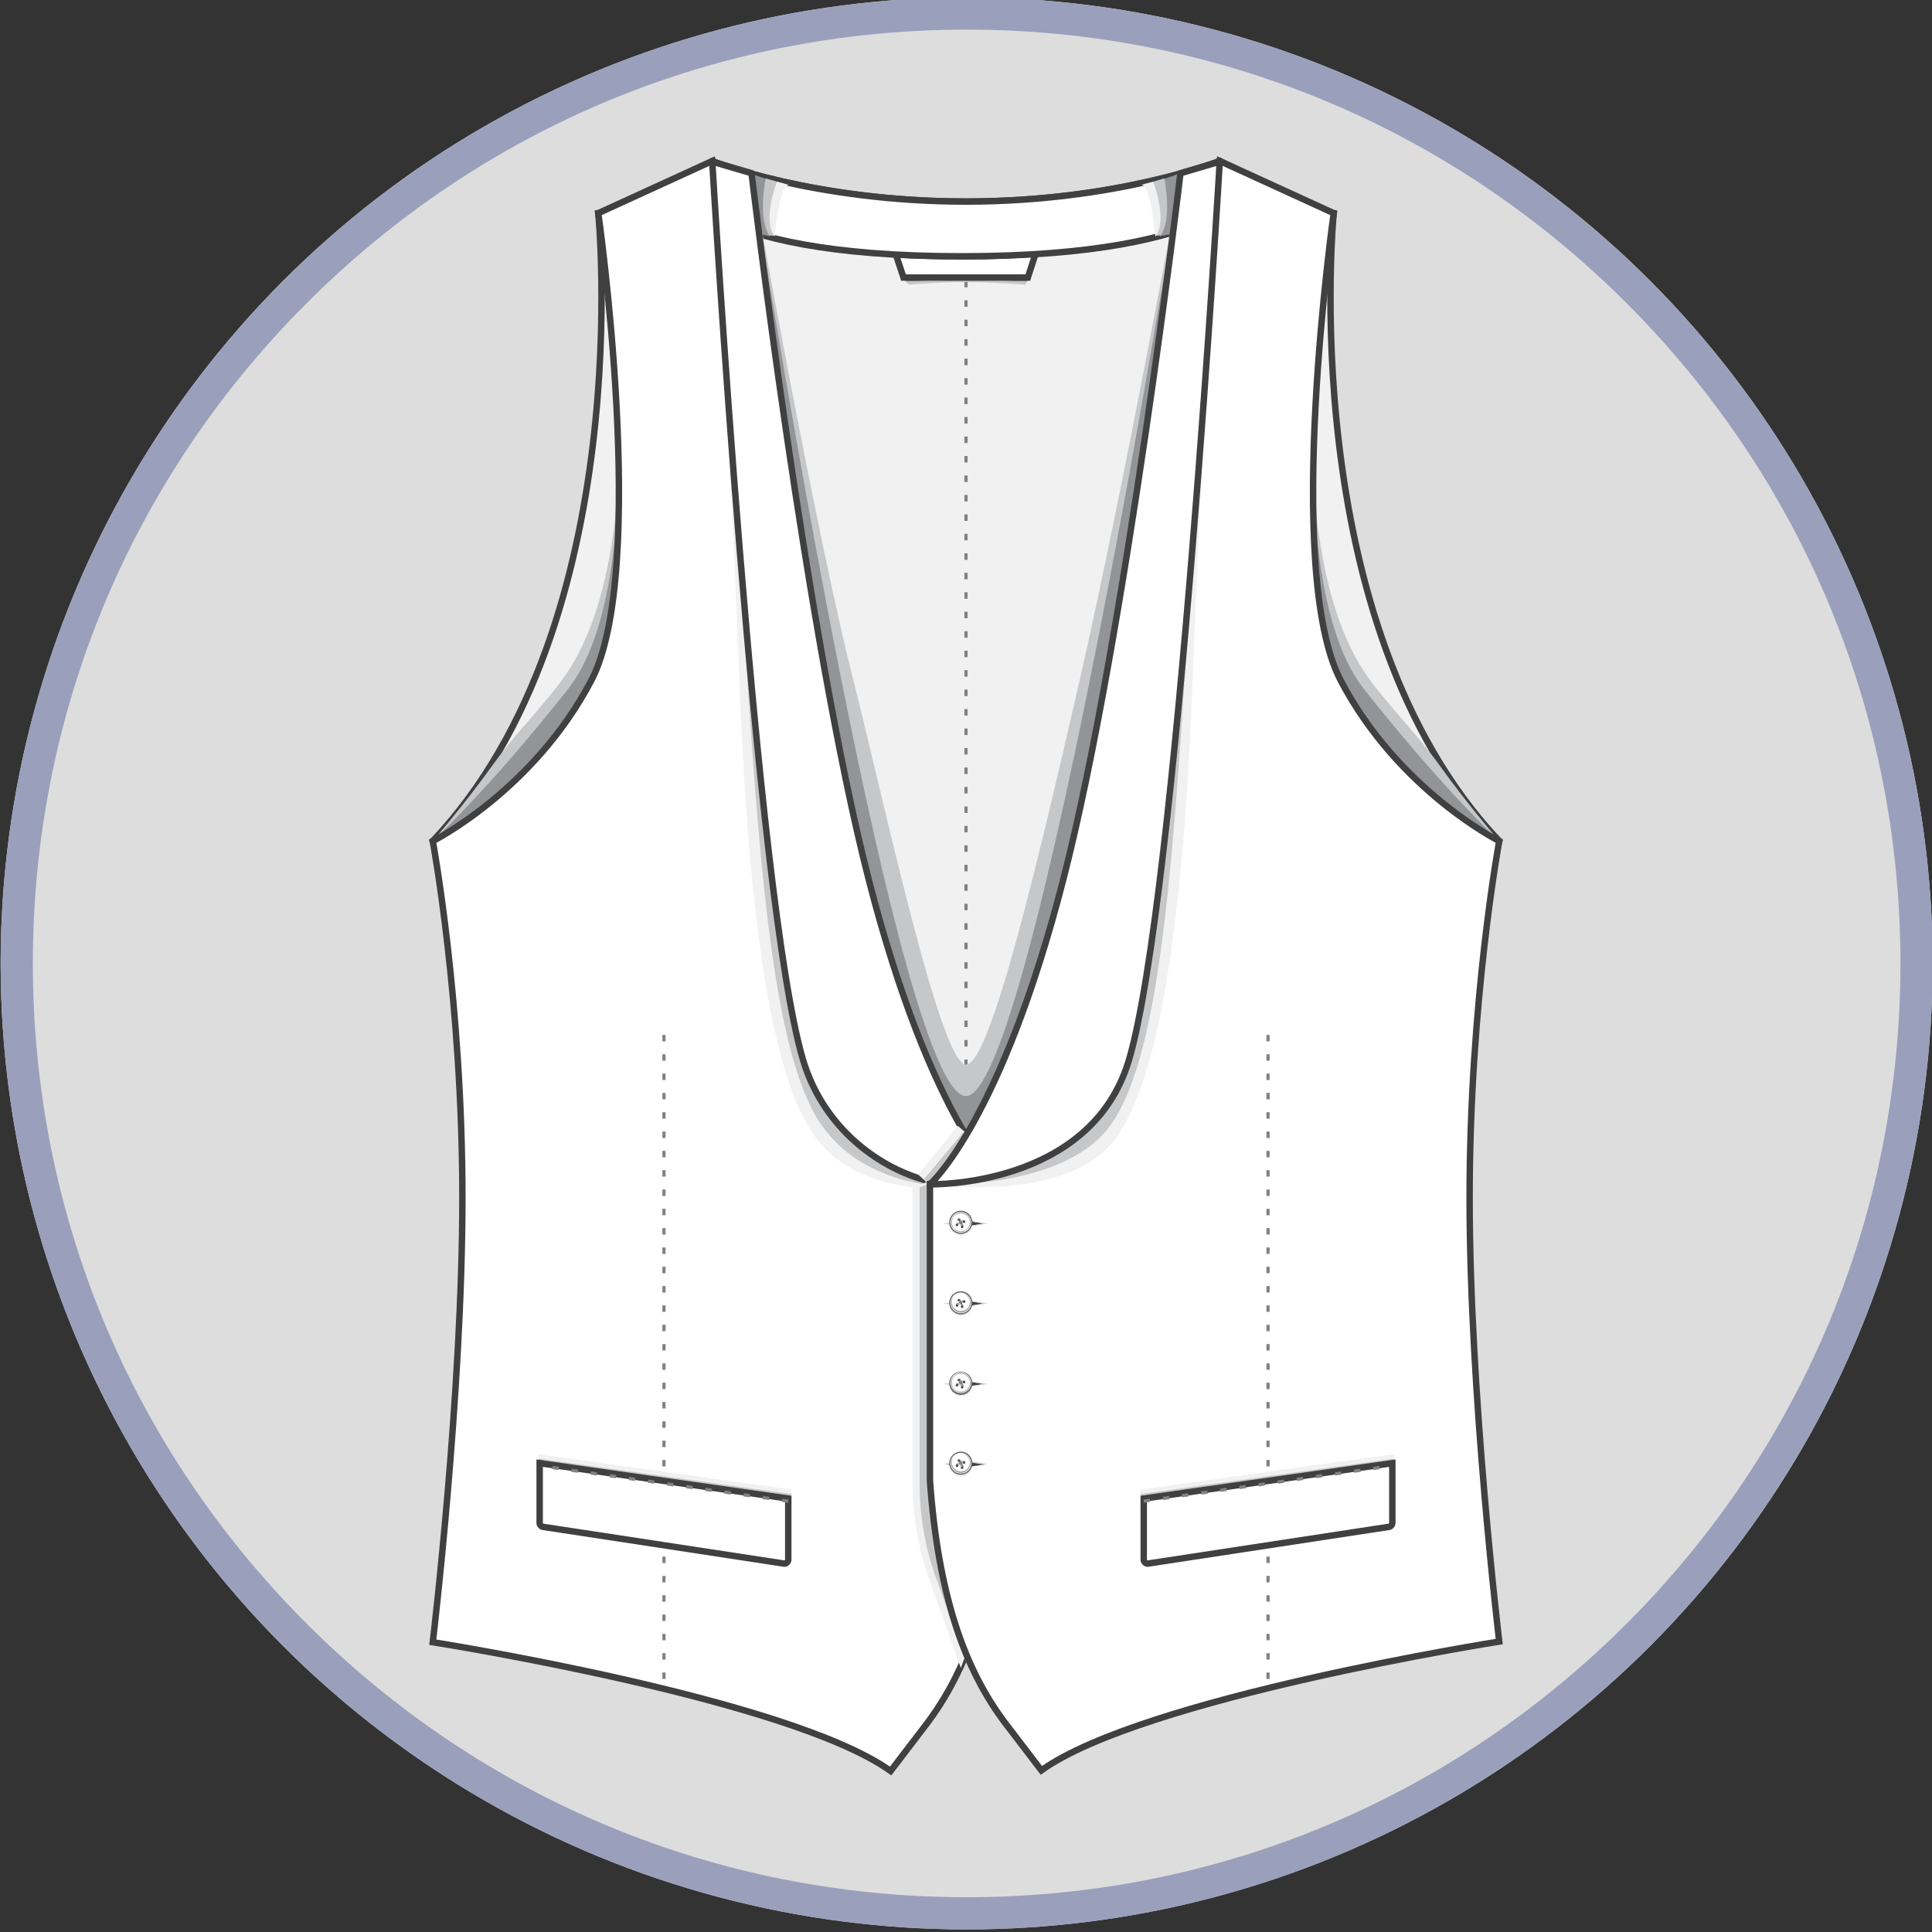 <?xml version="1.0" encoding="utf-8"?>
<!-- Generator: Adobe Illustrator 19.0.0, SVG Export Plug-In . SVG Version: 6.00 Build 0)  -->
<svg version="1.1" id="Layer_1" xmlns="http://www.w3.org/2000/svg" xmlns:xlink="http://www.w3.org/1999/xlink" x="0px" y="0px"
	 viewBox="0 0 300 300" style="enable-background:new 0 0 300 300;" xml:space="preserve">
<rect x="0" y="0" width="300" height="300" fill="#333333" stroke="none"/>
<style type="text/css">
	.st0{clip-path:url(#SVGID_2_);}
	.st1{clip-path:url(#XMLID_3_);}
	.st2{fill:#F1F1F2;stroke:#404041;stroke-linejoin:round;stroke-miterlimit:10;}
	.st3{fill:none;stroke:#808184;stroke-width:0.5;stroke-miterlimit:10;}
	.st4{fill:none;stroke:#808184;stroke-width:0.5;stroke-miterlimit:10;stroke-dasharray:1.008,2.015;}
	.st5{fill:#929497;}
	.st6{fill:#C5C7C9;}
	.st7{fill:#FFFFFF;stroke:#404041;stroke-miterlimit:10;}
	.st8{fill:#F1F1F2;}
	.st9{fill:#F1F1F2;stroke:#404041;stroke-miterlimit:10;}
	.st10{fill:#DBDCDD;}
	.st11{fill:#404041;}
	.st12{fill:#D0D2D3;}
	.st13{fill:#FFFFFF;}
	.st14{fill:#6D6E70;}
	.st15{fill:none;stroke:#808184;stroke-width:0.5;stroke-miterlimit:10;stroke-dasharray:1,2;}
	.st16{fill:#FFFFFF;stroke:#404041;stroke-linejoin:round;stroke-miterlimit:10;}
	.st17{fill:#9AA0BB;}
</style>
<g>
	<defs>
		<circle id="SVGID_1_" cx="150.1" cy="149.6" r="150"/>
	</defs>
	<use xlink:href="#SVGID_1_"  style="overflow:visible;fill:#DDDDDD;"/>
	<clipPath id="SVGID_2_">
		<use xlink:href="#SVGID_1_"  style="overflow:visible;"/>
	</clipPath>
	<g id="XMLID_4081_" class="st0">
		<defs>
			<rect id="XMLID_4118_" y="-0.4" width="300" height="300"/>
		</defs>
		<clipPath id="XMLID_3_">
			<use xlink:href="#XMLID_4118_"  style="overflow:visible;"/>
		</clipPath>
		<g class="st1">
			<path class="st2" d="M110.6,25c0,0,15.6,6.3,39.4,6.3s39.4-6.3,39.4-6.3l-9.6,147.5l-29.3,75.6l-31-76.1L110.6,25z"/>
			<g>
				<g>
					<g>
						<line class="st3" x1="150" y1="41.1" x2="150" y2="41.6"/>
						<line class="st4" x1="150" y1="43.6" x2="150" y2="220.9"/>
						<line class="st3" x1="150" y1="221.9" x2="150" y2="222.4"/>
					</g>
				</g>
				<path class="st5" d="M140.1,43.1l0.7,0.7c0,0,4.9-0.4,9.1-0.4s9.5,0.4,9.5,0.4l0.5-0.7H140.1z"/>
				<path class="st6" d="M140.6,43.7l0.5,0.5c0,0,4.7-0.4,8.8-0.4s9.3,0.4,9.3,0.4l0.3-0.5l-9.6-0.2L140.6,43.7z"/>
				<path class="st7" d="M150,39.8c-4.4,0-8-0.1-10.9-0.3l1.2,3.6h9.6h0.1h9.6l1.2-3.7C158,39.6,154.4,39.8,150,39.8z"/>
			</g>
			<path class="st7" d="M104.7,28c0,0,2.9,11.8,44.6,11.8S195.3,28,195.3,28l-5.9-3c0,0-16,6.3-39.4,6.3s-39.3-6.2-39.3-6.2
				L104.7,28z"/>
			<g>
				<path class="st5" d="M177.7,28.6c0,0,2.3,1.3,2.4,8.1l1.9-0.4l1.3-9.5C183.3,26.7,183.3,27.2,177.7,28.6z"/>
				<path class="st8" d="M179.1,28.2c0,0,2.7,6.9,0.3,8.5c0,0-0.7-8.1-2.2-8L179.1,28.2z"/>
				<path class="st6" d="M180.8,27.7c0,0,1.2,5.8-0.4,8.6c-0.3,0.5-0.6,0.1-1,0.4c0,0,2-1.7-0.3-8.5L180.8,27.7z"/>
			</g>
			<g>
				<path class="st5" d="M122,28.6c0,0-2.3,1.3-2.4,8.1l-1.9-0.4l-1.3-9.5C116.4,26.7,116.4,27.2,122,28.6z"/>
				<path class="st8" d="M120.6,28.2c0,0-2.7,6.9-0.3,8.5c0,0,0.7-8.1,2.2-8L120.6,28.2z"/>
				<path class="st6" d="M118.9,27.7c0,0-1.2,5.8,0.4,8.6c0.3,0.5,0.6,0.1,1,0.4c0,0-2-1.7,0.3-8.5L118.9,27.7z"/>
			</g>
			<g>
				<path class="st6" d="M116.7,26.9c0,0,9.8,55.2,15.9,79.1c4.6,18.1,13.4,59.3,17.4,59.3c3.8,0,11.3-32,17.7-59.9
					c6.9-30.2,15.7-78.5,15.7-78.5l4.4-1.3l-28.3,144.7l-9,15.5l-4.6-1.5l-3.7-13l-13.5-69.7L113,26L116.7,26.9z"/>
				<path class="st5" d="M116.7,26.9c0,0,22.4,143.3,33.3,143.3c10.5,0,33.4-143.3,33.4-143.3l6.1-1.9l-29.9,150.1l-9.3,23.5
					l-4.3-9.6l-3.7-13l-18.9-68.5L110.6,25L116.7,26.9z"/>
			</g>
			<g>
				<g>
					<path class="st9" d="M92.9,33.1c0,0,6.3,63.6-25.7,97.5l7.9,24l47.5-49.4l-15.5-74L92.9,33.1z"/>
					<g>
						<path class="st6" d="M96.2,63.9c0,0,1.2,23.6-6.6,38c-3.1,5.8-8.5,10.5-13.1,16.9c-4.6,6.4-9.3,11.8-9.3,11.8l11,10.2
							l24.3-10.7l3.5-74.9L96.2,63.9z"/>
						<path class="st5" d="M95.8,61.4c0,0,2.6,32.7-7.6,45.6c-12.3,15.6-21,23.6-21,23.6l13.1,10.2l24.3-10.7l3.5-74.9L95.8,61.4z"
							/>
					</g>
					<path class="st7" d="M110.6,25l-17.7,8.1c0,0,7.9,55.5-1.1,72.6s-24.6,24.9-24.6,24.9s4.6,24.8,4.6,55.4S67.2,255,67.2,255
						s55.3,8.7,71.1,20l5.5-7.2c6.4-8.4,10.5-19.9,11.8-37.8v-46.1c0,0-16.1-2.5-27.2-49.6C122.7,109.7,110.6,25,110.6,25z"/>
					<g>
						<g id="XMLID_6532_">
							<g id="XMLID_6547_">
								<circle class="st8" cx="150.8" cy="190.1" r="1.8"/>
							</g>
							<g id="XMLID_6546_">
								<circle class="st10" cx="150.8" cy="190" r="1.7"/>
							</g>
							<g id="XMLID_6545_">
								<polygon class="st11" points="147,190 149.9,189.5 153.1,190 149.9,190.4 								"/>
								<path class="st12" d="M146.6,190l3.3-0.5l0,0l3.7,0.5l-3.7,0.5l0,0L146.6,190z M149.9,189.6l-2.5,0.4l2.4,0.4l2.8-0.4
									L149.9,189.6z"/>
							</g>
							<g id="XMLID_6544_">
								<circle class="st13" cx="150.8" cy="189.8" r="1.7"/>
								<path class="st14" d="M149,189.8c0-1,0.8-1.8,1.8-1.8c1,0,1.8,0.8,1.8,1.8c0,1-0.8,1.8-1.8,1.8
									C149.8,191.6,149,190.8,149,189.8z M149.3,189.8c0,0.9,0.7,1.6,1.6,1.6s1.6-0.7,1.6-1.6s-0.7-1.6-1.6-1.6
									S149.3,188.9,149.3,189.8z"/>
							</g>
							<g id="XMLID_6543_">
								<circle class="st13" cx="150.8" cy="189.8" r="1.5"/>
								<path class="st5" d="M149.3,189.8c0-0.8,0.7-1.5,1.5-1.5c0.8,0,1.5,0.7,1.5,1.5c0,0.8-0.7,1.5-1.5,1.5
									C150,191.3,149.3,190.6,149.3,189.8z M149.4,189.8c0,0.8,0.6,1.4,1.4,1.4s1.4-0.6,1.4-1.4c0-0.8-0.6-1.4-1.4-1.4
									S149.4,189,149.4,189.8z"/>
							</g>
							<g id="XMLID_6542_">
								<circle class="st11" cx="151.1" cy="189.4" r="0.2"/>
							</g>
							<g id="XMLID_6541_">
								<circle class="st11" cx="150.6" cy="190.5" r="0.2"/>
							</g>
							<g id="XMLID_6540_">
								
									<rect x="150.4" y="189.9" transform="matrix(-0.437 0.899 -0.899 -0.437 387.779 137.196)" class="st14" width="1.2" height="0.1"/>
							</g>
							<g id="XMLID_6539_">
								
									<rect x="150.2" y="189.8" transform="matrix(-0.437 0.899 -0.899 -0.437 387.528 137.239)" class="st14" width="1.2" height="0.1"/>
							</g>
							<g id="XMLID_6538_">
								
									<rect x="150.4" y="189.9" transform="matrix(-0.437 0.899 -0.899 -0.437 387.779 137.196)" class="st14" width="1.2" height="0.1"/>
							</g>
							<g id="XMLID_6537_">
								
									<rect x="150.2" y="189.8" transform="matrix(-0.437 0.899 -0.899 -0.437 387.528 137.239)" class="st14" width="1.2" height="0.1"/>
							</g>
							<g id="XMLID_6536_">
								<circle class="st11" cx="151.4" cy="190.2" r="0.2"/>
							</g>
							<g id="XMLID_6535_">
								<circle class="st11" cx="150.3" cy="189.7" r="0.2"/>
							</g>
							<g id="XMLID_6534_">
								
									<rect x="150.8" y="189.4" transform="matrix(-0.437 0.899 -0.899 -0.437 387.758 137.481)" class="st14" width="0.1" height="1.2"/>
							</g>
							<g id="XMLID_6533_">
								
									<rect x="150.9" y="189.3" transform="matrix(-0.437 0.899 -0.899 -0.437 387.715 137.229)" class="st14" width="0.1" height="1.2"/>
							</g>
						</g>
						<g id="XMLID_6516_">
							<g id="XMLID_6531_">
								<circle class="st8" cx="150.8" cy="202.6" r="1.8"/>
							</g>
							<g id="XMLID_6530_">
								<circle class="st10" cx="150.8" cy="202.5" r="1.7"/>
							</g>
							<g id="XMLID_6529_">
								<polygon class="st11" points="147,202.4 149.9,202 153.1,202.4 149.9,202.9 								"/>
								<path class="st12" d="M146.6,202.4l3.3-0.5l0,0l3.7,0.5l-3.7,0.5l0,0L146.6,202.4z M149.9,202.1l-2.5,0.4l2.4,0.4l2.8-0.4
									L149.9,202.1z"/>
							</g>
							<g id="XMLID_6528_">
								<circle class="st13" cx="150.8" cy="202.3" r="1.7"/>
								<path class="st14" d="M149,202.3c0-1,0.8-1.8,1.8-1.8c1,0,1.8,0.8,1.8,1.8c0,1-0.8,1.8-1.8,1.8
									C149.8,204.1,149,203.3,149,202.3z M149.3,202.3c0,0.9,0.7,1.6,1.6,1.6s1.6-0.7,1.6-1.6s-0.7-1.6-1.6-1.6
									S149.3,201.4,149.3,202.3z"/>
							</g>
							<g id="XMLID_6527_">
								<circle class="st13" cx="150.8" cy="202.3" r="1.5"/>
								<path class="st5" d="M149.3,202.3c0-0.8,0.7-1.5,1.5-1.5c0.8,0,1.5,0.7,1.5,1.5c0,0.8-0.7,1.5-1.5,1.5
									C150,203.8,149.3,203.1,149.3,202.3z M149.4,202.3c0,0.8,0.6,1.4,1.4,1.4s1.4-0.6,1.4-1.4c0-0.8-0.6-1.4-1.4-1.4
									S149.4,201.5,149.4,202.3z"/>
							</g>
							<g id="XMLID_6526_">
								<circle class="st11" cx="151.1" cy="201.9" r="0.2"/>
							</g>
							<g id="XMLID_6525_">
								<circle class="st11" cx="150.6" cy="202.9" r="0.2"/>
							</g>
							<g id="XMLID_6524_">
								
									<rect x="150.4" y="202.3" transform="matrix(-0.437 0.899 -0.899 -0.437 398.985 155.1)" class="st14" width="1.2" height="0.1"/>
							</g>
							<g id="XMLID_6523_">
								
									<rect x="150.2" y="202.3" transform="matrix(-0.437 0.899 -0.899 -0.437 398.734 155.143)" class="st14" width="1.2" height="0.1"/>
							</g>
							<g id="XMLID_6522_">
								
									<rect x="150.4" y="202.3" transform="matrix(-0.437 0.899 -0.899 -0.437 398.985 155.1)" class="st14" width="1.2" height="0.1"/>
							</g>
							<g id="XMLID_6521_">
								
									<rect x="150.2" y="202.3" transform="matrix(-0.437 0.899 -0.899 -0.437 398.734 155.143)" class="st14" width="1.2" height="0.1"/>
							</g>
							<g id="XMLID_6520_">
								<circle class="st11" cx="151.4" cy="202.7" r="0.2"/>
							</g>
							<g id="XMLID_6519_">
								<circle class="st11" cx="150.3" cy="202.1" r="0.2"/>
							</g>
							<g id="XMLID_6518_">
								
									<rect x="150.8" y="201.9" transform="matrix(-0.437 0.899 -0.899 -0.437 398.962 155.389)" class="st14" width="0.1" height="1.2"/>
							</g>
							<g id="XMLID_6517_">
								
									<rect x="150.9" y="201.8" transform="matrix(-0.437 0.899 -0.899 -0.437 398.919 155.138)" class="st14" width="0.1" height="1.2"/>
							</g>
						</g>
						<line class="st15" x1="103.1" y1="160.7" x2="103.1" y2="262.3"/>
						<g id="XMLID_6500_">
							<g id="XMLID_6515_">
								<circle class="st8" cx="150.8" cy="215" r="1.8"/>
							</g>
							<g id="XMLID_6514_">
								<circle class="st10" cx="150.8" cy="215" r="1.7"/>
							</g>
							<g id="XMLID_6513_">
								<polygon class="st11" points="147,214.9 149.9,214.5 153.1,214.9 149.9,215.3 								"/>
								<path class="st12" d="M146.6,214.9l3.3-0.5l0,0l3.7,0.5l-3.7,0.5l0,0L146.6,214.9z M149.9,214.5l-2.5,0.4l2.4,0.4l2.8-0.4
									L149.9,214.5z"/>
							</g>
							<g id="XMLID_6512_">
								<circle class="st13" cx="150.8" cy="214.7" r="1.7"/>
								<path class="st14" d="M149,214.7c0-1,0.8-1.8,1.8-1.8c1,0,1.8,0.8,1.8,1.8s-0.8,1.8-1.8,1.8
									C149.8,216.6,149,215.7,149,214.7z M149.3,214.7c0,0.9,0.7,1.6,1.6,1.6s1.6-0.7,1.6-1.6s-0.7-1.6-1.6-1.6
									S149.3,213.9,149.3,214.7z"/>
							</g>
							<g id="XMLID_6511_">
								<circle class="st13" cx="150.8" cy="214.7" r="1.5"/>
								<path class="st5" d="M149.3,214.7c0-0.8,0.7-1.5,1.5-1.5c0.8,0,1.5,0.7,1.5,1.5c0,0.8-0.7,1.5-1.5,1.5
									C150,216.2,149.3,215.6,149.3,214.7z M149.4,214.7c0,0.8,0.6,1.4,1.4,1.4s1.4-0.6,1.4-1.4c0-0.8-0.6-1.4-1.4-1.4
									S149.4,213.9,149.4,214.7z"/>
							</g>
							<g id="XMLID_6510_">
								<circle class="st11" cx="151.1" cy="214.3" r="0.2"/>
							</g>
							<g id="XMLID_6509_">
								<circle class="st11" cx="150.6" cy="215.4" r="0.2"/>
							</g>
							<g id="XMLID_6508_">
								
									<rect x="150.4" y="214.8" transform="matrix(-0.437 0.899 -0.899 -0.437 410.191 173.005)" class="st14" width="1.2" height="0.1"/>
							</g>
							<g id="XMLID_6507_">
								
									<rect x="150.2" y="214.7" transform="matrix(-0.437 0.899 -0.899 -0.437 409.94 173.048)" class="st14" width="1.2" height="0.1"/>
							</g>
							<g id="XMLID_6506_">
								
									<rect x="150.4" y="214.8" transform="matrix(-0.437 0.899 -0.899 -0.437 410.191 173.005)" class="st14" width="1.2" height="0.1"/>
							</g>
							<g id="XMLID_6505_">
								
									<rect x="150.2" y="214.7" transform="matrix(-0.437 0.899 -0.899 -0.437 409.94 173.048)" class="st14" width="1.2" height="0.1"/>
							</g>
							<g id="XMLID_6504_">
								<circle class="st11" cx="151.4" cy="215.1" r="0.2"/>
							</g>
							<g id="XMLID_6503_">
								<circle class="st11" cx="150.3" cy="214.6" r="0.2"/>
							</g>
							<g id="XMLID_6502_">
								
									<rect x="150.8" y="214.4" transform="matrix(-0.437 0.899 -0.899 -0.437 410.166 173.298)" class="st14" width="0.1" height="1.2"/>
							</g>
							<g id="XMLID_6501_">
								
									<rect x="150.9" y="214.2" transform="matrix(-0.437 0.899 -0.899 -0.437 410.123 173.047)" class="st14" width="0.1" height="1.2"/>
							</g>
						</g>
						<g id="XMLID_6484_">
							<g id="XMLID_6499_">
								<circle class="st8" cx="150.8" cy="227.5" r="1.8"/>
							</g>
							<g id="XMLID_6498_">
								<circle class="st10" cx="150.8" cy="227.4" r="1.7"/>
							</g>
							<g id="XMLID_6497_">
								<polygon class="st11" points="147,227.4 149.9,226.9 153.1,227.4 149.9,227.8 								"/>
								<path class="st12" d="M146.6,227.4l3.3-0.5l0,0l3.7,0.5l-3.7,0.5l0,0L146.6,227.4z M149.9,227l-2.5,0.4l2.4,0.4l2.8-0.4
									L149.9,227z"/>
							</g>
							<g id="XMLID_6496_">
								<circle class="st13" cx="150.8" cy="227.2" r="1.7"/>
								<path class="st14" d="M149,227.2c0-1,0.8-1.8,1.8-1.8c1,0,1.8,0.8,1.8,1.8c0,1-0.8,1.8-1.8,1.8
									C149.8,229,149,228.2,149,227.2z M149.3,227.2c0,0.9,0.7,1.6,1.6,1.6s1.6-0.7,1.6-1.6s-0.7-1.6-1.6-1.6
									S149.3,226.3,149.3,227.2z"/>
							</g>
							<g id="XMLID_6495_">
								<circle class="st13" cx="150.8" cy="227.2" r="1.5"/>
								<path class="st5" d="M149.3,227.2c0-0.8,0.7-1.5,1.5-1.5c0.8,0,1.5,0.7,1.5,1.5c0,0.8-0.7,1.5-1.5,1.5
									C150,228.7,149.3,228,149.3,227.2z M149.4,227.2c0,0.8,0.6,1.4,1.4,1.4s1.4-0.6,1.4-1.4c0-0.8-0.6-1.4-1.4-1.4
									S149.4,226.4,149.4,227.2z"/>
							</g>
							<g id="XMLID_6494_">
								<circle class="st11" cx="151.1" cy="226.8" r="0.2"/>
							</g>
							<g id="XMLID_6493_">
								<circle class="st11" cx="150.6" cy="227.9" r="0.2"/>
							</g>
							<g id="XMLID_6492_">
								
									<rect x="150.4" y="227.3" transform="matrix(-0.437 0.899 -0.899 -0.437 421.397 190.91)" class="st14" width="1.2" height="0.1"/>
							</g>
							<g id="XMLID_6491_">
								
									<rect x="150.2" y="227.2" transform="matrix(-0.437 0.899 -0.899 -0.437 421.146 190.953)" class="st14" width="1.2" height="0.1"/>
							</g>
							<g id="XMLID_6490_">
								
									<rect x="150.4" y="227.3" transform="matrix(-0.437 0.899 -0.899 -0.437 421.397 190.91)" class="st14" width="1.2" height="0.1"/>
							</g>
							<g id="XMLID_6489_">
								
									<rect x="150.2" y="227.2" transform="matrix(-0.437 0.899 -0.899 -0.437 421.146 190.953)" class="st14" width="1.2" height="0.1"/>
							</g>
							<g id="XMLID_6488_">
								<circle class="st11" cx="151.4" cy="227.6" r="0.2"/>
							</g>
							<g id="XMLID_6487_">
								<circle class="st11" cx="150.3" cy="227.1" r="0.2"/>
							</g>
							<g id="XMLID_6486_">
								
									<rect x="150.8" y="226.8" transform="matrix(-0.437 0.899 -0.899 -0.437 421.37 191.207)" class="st14" width="0.1" height="1.2"/>
							</g>
							<g id="XMLID_6485_">
								
									<rect x="150.9" y="226.7" transform="matrix(-0.437 0.899 -0.899 -0.437 421.327 190.956)" class="st14" width="0.1" height="1.2"/>
							</g>
						</g>
						<polygon class="st8" points="83.6,227.5 83.6,225.8 122.9,231.3 122.9,233 						"/>
						<polygon class="st6" points="83.6,228.2 83.6,226.5 122.9,232 122.9,233.7 						"/>
						<path class="st7" d="M83.8,227.2v9.3c0,0.3,0.3,0.6,0.6,0.6l37.4,5.7c0.3,0,0.6-0.3,0.6-0.6v-9.5L83.8,227.2z"/>
						<line class="st15" x1="122.4" y1="233.1" x2="83.8" y2="227.6"/>
					</g>
					<g>
						<path class="st8" d="M155.6,183.9c0,0-19.7,4.2-28.5-6.7c-7.9-9.7-11.1-38.4-12.4-74c-1.3-35.7-4.1-78.3-4.1-78.3l2,1
							l15.3,127.2L155.6,183.9z"/>
						<path class="st6" d="M155.6,183.9c0,0-18.4,3.5-27.6-8.6c-7.6-9.9-9.9-37.9-12.2-73.6s-3.5-76-3.5-76l2.8,0.6l13.8,125.3
							L155.6,183.9z"/>
					</g>
					<path class="st16" d="M155.6,183.9c0,0-11-9.6-20.7-47.3c-9.7-37.8-18.2-109.7-18.2-109.7l-6.1-1.8c0,0,6.7,114.6,14.1,139.5
						c3,10,10.8,16,17.8,18.3C149.5,185.2,155.6,183.9,155.6,183.9z"/>
				</g>
				<g>
					<polygon class="st8" points="148.7,174.8 142.6,182.4 145.2,184.8 150.1,176 					"/>
					<polygon class="st6" points="149.5,175.9 143.4,183.2 145.9,183.5 150.8,176.5 					"/>
				</g>
				<g>
					<path class="st8" d="M141.7,184.4v45.6c0,5.2,0.9,10.4,2.6,15.3l4.9,13.7l5.5-15l-2.7-58.1l-6.9-2.8L141.7,184.4z"/>
					<path class="st6" d="M142.8,184.4v45.9c0,5,0.8,9.9,2.5,14.6l5,14l4.4-29.4l-1.6-43.7l-6.9-2.8L142.8,184.4z"/>
				</g>
				<g>
					<path class="st9" d="M207.1,33.1c0,0-6.3,63.6,25.7,97.5l-7.9,24l-47.5-49.4l15.5-74L207.1,33.1z"/>
					<g>
						<path class="st6" d="M203.8,63.9c0,0-1.2,23.6,6.6,38c3.1,5.8,8.5,10.5,13.1,16.9c4.6,6.4,9.3,11.8,9.3,11.8l-11,10.2
							l-24.3-10.7L194,55.2L203.8,63.9z"/>
						<path class="st5" d="M204.2,61.4c0,0-2.6,32.7,7.6,45.6c12.3,15.6,21,23.6,21,23.6l-13.1,10.2l-24.3-10.7l-3.5-74.9
							L204.2,61.4z"/>
					</g>
					<path class="st7" d="M189.4,25l17.7,8.1c0,0-7.9,55.5,1.1,72.6s24.6,24.9,24.6,24.9s-4.6,24.8-4.6,55.4s4.6,68.9,4.6,68.9
						s-55.3,8.7-71.1,20l-5.5-7.2c-6.4-8.4-10.5-19.9-11.8-37.8v-46.1c0,0,16.1-2.5,27.2-49.6C177.3,109.7,189.4,25,189.4,25z"/>
					<g>
						<g id="XMLID_6468_">
							<g id="XMLID_6483_">
								<circle class="st8" cx="149.2" cy="190.1" r="1.8"/>
							</g>
							<g id="XMLID_6482_">
								<circle class="st10" cx="149.2" cy="190" r="1.7"/>
							</g>
							<g id="XMLID_6481_">
								<polygon class="st11" points="153,190 150.1,189.5 146.9,190 150.1,190.4 								"/>
								<path class="st12" d="M150.1,190.5L150.1,190.5l-3.7-0.5l3.7-0.5l0,0l3.3,0.5L150.1,190.5z M147.4,190l2.8,0.4l2.4-0.4
									l-2.5-0.4L147.4,190z"/>
							</g>
							<g id="XMLID_6480_">
								<circle class="st13" cx="149.2" cy="189.8" r="1.7"/>
								<path class="st14" d="M149.2,191.6c-1,0-1.8-0.8-1.8-1.8c0-1,0.8-1.8,1.8-1.8c1,0,1.8,0.8,1.8,1.8
									C151,190.8,150.2,191.6,149.2,191.6z M149.2,188.2c-0.9,0-1.6,0.7-1.6,1.6s0.7,1.6,1.6,1.6s1.6-0.7,1.6-1.6
									S150,188.2,149.2,188.2z"/>
							</g>
							<g id="XMLID_6479_">
								<circle class="st13" cx="149.2" cy="189.8" r="1.5"/>
								<path class="st5" d="M149.2,191.3c-0.8,0-1.5-0.7-1.5-1.5c0-0.8,0.7-1.5,1.5-1.5c0.8,0,1.5,0.7,1.5,1.5
									C150.7,190.6,150,191.3,149.2,191.3z M149.2,188.4c-0.8,0-1.4,0.6-1.4,1.4c0,0.8,0.6,1.4,1.4,1.4s1.4-0.6,1.4-1.4
									C150.6,189,149.9,188.4,149.2,188.4z"/>
							</g>
							<g id="XMLID_6478_">
								<circle class="st11" cx="148.9" cy="189.4" r="0.2"/>
							</g>
							<g id="XMLID_6477_">
								<circle class="st11" cx="149.4" cy="190.5" r="0.2"/>
							</g>
							<g id="XMLID_6476_">
								
									<rect x="148.5" y="189.9" transform="matrix(0.437 0.899 -0.899 0.437 254.739 -27.129)" class="st14" width="1.2" height="0.1"/>
							</g>
							<g id="XMLID_6475_">
								
									<rect x="148.6" y="189.8" transform="matrix(0.437 0.899 -0.899 0.437 254.766 -27.287)" class="st14" width="1.2" height="0.1"/>
							</g>
							<g id="XMLID_6474_">
								
									<rect x="148.5" y="189.9" transform="matrix(0.437 0.899 -0.899 0.437 254.739 -27.129)" class="st14" width="1.2" height="0.1"/>
							</g>
							<g id="XMLID_6473_">
								
									<rect x="148.6" y="189.8" transform="matrix(0.437 0.899 -0.899 0.437 254.766 -27.287)" class="st14" width="1.2" height="0.1"/>
							</g>
							<g id="XMLID_6472_">
								<circle class="st11" cx="148.6" cy="190.2" r="0.2"/>
							</g>
							<g id="XMLID_6471_">
								<circle class="st11" cx="149.7" cy="189.7" r="0.2"/>
							</g>
							<g id="XMLID_6470_">
								
									<rect x="149.1" y="189.4" transform="matrix(0.437 0.899 -0.899 0.437 254.781 -27.194)" class="st14" width="0.1" height="1.2"/>
							</g>
							<g id="XMLID_6469_">
								
									<rect x="149" y="189.3" transform="matrix(0.437 0.899 -0.899 0.437 254.624 -27.221)" class="st14" width="0.1" height="1.2"/>
							</g>
						</g>
						<g id="XMLID_6452_">
							<g id="XMLID_6467_">
								<circle class="st8" cx="149.2" cy="202.6" r="1.8"/>
							</g>
							<g id="XMLID_6466_">
								<circle class="st10" cx="149.2" cy="202.5" r="1.7"/>
							</g>
							<g id="XMLID_6465_">
								<polygon class="st11" points="153,202.4 150.1,202 146.9,202.4 150.1,202.9 								"/>
								<path class="st12" d="M150.1,202.9L150.1,202.9l-3.7-0.5l3.7-0.5l0,0l3.3,0.5L150.1,202.9z M147.4,202.4l2.8,0.4l2.4-0.4
									l-2.5-0.4L147.4,202.4z"/>
							</g>
							<g id="XMLID_6464_">
								<circle class="st13" cx="149.2" cy="202.3" r="1.7"/>
								<path class="st14" d="M149.2,204.1c-1,0-1.8-0.8-1.8-1.8c0-1,0.8-1.8,1.8-1.8c1,0,1.8,0.8,1.8,1.8
									C151,203.3,150.2,204.1,149.2,204.1z M149.2,200.7c-0.9,0-1.6,0.7-1.6,1.6s0.7,1.6,1.6,1.6s1.6-0.7,1.6-1.6
									S150,200.7,149.2,200.7z"/>
							</g>
							<g id="XMLID_6463_">
								<circle class="st13" cx="149.2" cy="202.3" r="1.5"/>
								<path class="st5" d="M149.2,203.8c-0.8,0-1.5-0.7-1.5-1.5c0-0.8,0.7-1.5,1.5-1.5c0.8,0,1.5,0.7,1.5,1.5
									C150.7,203.1,150,203.8,149.2,203.8z M149.2,200.8c-0.8,0-1.4,0.6-1.4,1.4c0,0.8,0.6,1.4,1.4,1.4s1.4-0.6,1.4-1.4
									C150.6,201.5,149.9,200.8,149.2,200.8z"/>
							</g>
							<g id="XMLID_6462_">
								<circle class="st11" cx="148.9" cy="201.9" r="0.2"/>
							</g>
							<g id="XMLID_6461_">
								<circle class="st11" cx="149.4" cy="202.9" r="0.2"/>
							</g>
							<g id="XMLID_6460_">
								
									<rect x="148.5" y="202.3" transform="matrix(0.437 0.899 -0.899 0.437 265.945 -20.116)" class="st14" width="1.2" height="0.1"/>
							</g>
							<g id="XMLID_6459_">
								
									<rect x="148.6" y="202.3" transform="matrix(0.437 0.899 -0.899 0.437 265.971 -20.273)" class="st14" width="1.2" height="0.1"/>
							</g>
							<g id="XMLID_6458_">
								
									<rect x="148.5" y="202.3" transform="matrix(0.437 0.899 -0.899 0.437 265.945 -20.116)" class="st14" width="1.2" height="0.1"/>
							</g>
							<g id="XMLID_6457_">
								
									<rect x="148.6" y="202.3" transform="matrix(0.437 0.899 -0.899 0.437 265.971 -20.273)" class="st14" width="1.2" height="0.1"/>
							</g>
							<g id="XMLID_6456_">
								<circle class="st11" cx="148.6" cy="202.7" r="0.2"/>
							</g>
							<g id="XMLID_6455_">
								<circle class="st11" cx="149.7" cy="202.1" r="0.2"/>
							</g>
							<g id="XMLID_6454_">
								
									<rect x="149.1" y="201.9" transform="matrix(0.437 0.899 -0.899 0.437 265.985 -20.185)" class="st14" width="0.1" height="1.2"/>
							</g>
							<g id="XMLID_6453_">
								
									<rect x="149" y="201.8" transform="matrix(0.437 0.899 -0.899 0.437 265.828 -20.212)" class="st14" width="0.1" height="1.2"/>
							</g>
						</g>
						<line class="st15" x1="196.9" y1="160.7" x2="196.9" y2="262.3"/>
						<g id="XMLID_6436_">
							<g id="XMLID_6451_">
								<circle class="st8" cx="149.2" cy="215" r="1.8"/>
							</g>
							<g id="XMLID_6450_">
								<circle class="st10" cx="149.2" cy="215" r="1.7"/>
							</g>
							<g id="XMLID_6449_">
								<polygon class="st11" points="153,214.9 150.1,214.5 146.9,214.9 150.1,215.3 								"/>
								<path class="st12" d="M150.1,215.4L150.1,215.4l-3.7-0.5l3.7-0.5l0,0l3.3,0.5L150.1,215.4z M147.4,214.9l2.8,0.4l2.4-0.4
									l-2.5-0.4L147.4,214.9z"/>
							</g>
							<g id="XMLID_6448_">
								<circle class="st13" cx="149.2" cy="214.7" r="1.7"/>
								<path class="st14" d="M149.2,216.6c-1,0-1.8-0.8-1.8-1.8s0.8-1.8,1.8-1.8c1,0,1.8,0.8,1.8,1.8S150.2,216.6,149.2,216.6z
									 M149.2,213.1c-0.9,0-1.6,0.7-1.6,1.6s0.7,1.6,1.6,1.6s1.6-0.7,1.6-1.6S150,213.1,149.2,213.1z"/>
							</g>
							<g id="XMLID_6447_">
								<circle class="st13" cx="149.2" cy="214.7" r="1.5"/>
								<path class="st5" d="M149.2,216.2c-0.8,0-1.5-0.7-1.5-1.5c0-0.8,0.7-1.5,1.5-1.5c0.8,0,1.5,0.7,1.5,1.5
									C150.7,215.6,150,216.2,149.2,216.2z M149.2,213.3c-0.8,0-1.4,0.6-1.4,1.4c0,0.8,0.6,1.4,1.4,1.4s1.4-0.6,1.4-1.4
									C150.6,213.9,149.9,213.3,149.2,213.3z"/>
							</g>
							<g id="XMLID_6446_">
								<circle class="st11" cx="148.9" cy="214.3" r="0.2"/>
							</g>
							<g id="XMLID_6445_">
								<circle class="st11" cx="149.4" cy="215.4" r="0.2"/>
							</g>
							<g id="XMLID_6444_">
								
									<rect x="148.5" y="214.8" transform="matrix(0.437 0.899 -0.899 0.437 277.15 -13.103)" class="st14" width="1.2" height="0.1"/>
							</g>
							<g id="XMLID_6443_">
								
									<rect x="148.6" y="214.7" transform="matrix(0.437 0.899 -0.899 0.437 277.177 -13.26)" class="st14" width="1.2" height="0.1"/>
							</g>
							<g id="XMLID_6442_">
								
									<rect x="148.5" y="214.8" transform="matrix(0.437 0.899 -0.899 0.437 277.15 -13.103)" class="st14" width="1.2" height="0.1"/>
							</g>
							<g id="XMLID_6441_">
								
									<rect x="148.6" y="214.7" transform="matrix(0.437 0.899 -0.899 0.437 277.177 -13.26)" class="st14" width="1.2" height="0.1"/>
							</g>
							<g id="XMLID_6440_">
								<circle class="st11" cx="148.6" cy="215.1" r="0.2"/>
							</g>
							<g id="XMLID_6439_">
								<circle class="st11" cx="149.7" cy="214.6" r="0.2"/>
							</g>
							<g id="XMLID_6438_">
								
									<rect x="149.1" y="214.4" transform="matrix(0.437 0.899 -0.899 0.437 277.189 -13.176)" class="st14" width="0.1" height="1.2"/>
							</g>
							<g id="XMLID_6437_">
								
									<rect x="149" y="214.2" transform="matrix(0.437 0.899 -0.899 0.437 277.032 -13.203)" class="st14" width="0.1" height="1.2"/>
							</g>
						</g>
						<g id="XMLID_6420_">
							<g id="XMLID_6435_">
								<circle class="st8" cx="149.2" cy="227.5" r="1.8"/>
							</g>
							<g id="XMLID_6434_">
								<circle class="st10" cx="149.2" cy="227.4" r="1.7"/>
							</g>
							<g id="XMLID_6433_">
								<polygon class="st11" points="153,227.4 150.1,226.9 146.9,227.4 150.1,227.8 								"/>
								<path class="st12" d="M150.1,227.8L150.1,227.8l-3.7-0.5l3.7-0.5l0,0l3.3,0.5L150.1,227.8z M147.4,227.4l2.8,0.4l2.4-0.4
									l-2.5-0.4L147.4,227.4z"/>
							</g>
							<g id="XMLID_6432_">
								<circle class="st13" cx="149.2" cy="227.2" r="1.7"/>
								<path class="st14" d="M149.2,229c-1,0-1.8-0.8-1.8-1.8c0-1,0.8-1.8,1.8-1.8c1,0,1.8,0.8,1.8,1.8
									C151,228.2,150.2,229,149.2,229z M149.2,225.6c-0.9,0-1.6,0.7-1.6,1.6s0.7,1.6,1.6,1.6s1.6-0.7,1.6-1.6
									S150,225.6,149.2,225.6z"/>
							</g>
							<g id="XMLID_6431_">
								<circle class="st13" cx="149.2" cy="227.2" r="1.5"/>
								<path class="st5" d="M149.2,228.7c-0.8,0-1.5-0.7-1.5-1.5c0-0.8,0.7-1.5,1.5-1.5c0.8,0,1.5,0.7,1.5,1.5
									C150.7,228,150,228.7,149.2,228.7z M149.2,225.7c-0.8,0-1.4,0.6-1.4,1.4c0,0.8,0.6,1.4,1.4,1.4s1.4-0.6,1.4-1.4
									C150.6,226.4,149.9,225.7,149.2,225.7z"/>
							</g>
							<g id="XMLID_6430_">
								<circle class="st11" cx="148.9" cy="226.8" r="0.2"/>
							</g>
							<g id="XMLID_6429_">
								<circle class="st11" cx="149.4" cy="227.9" r="0.2"/>
							</g>
							<g id="XMLID_6428_">
								
									<rect x="148.5" y="227.3" transform="matrix(0.437 0.899 -0.899 0.437 288.356 -6.089)" class="st14" width="1.2" height="0.1"/>
							</g>
							<g id="XMLID_6427_">
								
									<rect x="148.6" y="227.2" transform="matrix(0.437 0.899 -0.899 0.437 288.383 -6.247)" class="st14" width="1.2" height="0.1"/>
							</g>
							<g id="XMLID_6426_">
								
									<rect x="148.5" y="227.3" transform="matrix(0.437 0.899 -0.899 0.437 288.356 -6.089)" class="st14" width="1.2" height="0.1"/>
							</g>
							<g id="XMLID_6425_">
								
									<rect x="148.6" y="227.2" transform="matrix(0.437 0.899 -0.899 0.437 288.383 -6.247)" class="st14" width="1.2" height="0.1"/>
							</g>
							<g id="XMLID_6424_">
								<circle class="st11" cx="148.6" cy="227.6" r="0.2"/>
							</g>
							<g id="XMLID_6423_">
								<circle class="st11" cx="149.7" cy="227.1" r="0.2"/>
							</g>
							<g id="XMLID_6422_">
								
									<rect x="149.1" y="226.8" transform="matrix(0.437 0.899 -0.899 0.437 288.393 -6.167)" class="st14" width="0.1" height="1.2"/>
							</g>
							<g id="XMLID_6421_">
								
									<rect x="149" y="226.7" transform="matrix(0.437 0.899 -0.899 0.437 288.235 -6.194)" class="st14" width="0.1" height="1.2"/>
							</g>
						</g>
						<polygon class="st8" points="216.4,227.5 216.4,225.8 177.1,231.3 177.1,233 						"/>
						<polygon class="st6" points="216.4,228.2 216.4,226.5 177.1,232 177.1,233.7 						"/>
						<path class="st7" d="M216.2,227.2v9.3c0,0.3-0.3,0.6-0.6,0.6l-37.4,5.7c-0.3,0-0.6-0.3-0.6-0.6v-9.5L216.2,227.2z"/>
						<line class="st15" x1="177.6" y1="233.1" x2="216.2" y2="227.6"/>
					</g>
					<g>
						<path class="st8" d="M144.4,183.9c0,0,20.7,3.1,28.5-6.7c7.8-9.8,11.1-38.4,12.4-74c1.3-35.7,4.1-78.3,4.1-78.3l-2,1.7
							l-15.3,126.5L144.4,183.9z"/>
						<path class="st6" d="M144.4,183.9c0,0,19.8,1.1,27.6-8.6c7.8-9.8,9.9-37.9,12.2-73.6s3.5-76,3.5-76l-2.8,0.6l-13.8,125.3
							L144.4,183.9z"/>
					</g>
					<path class="st16" d="M144.4,183.9c0,0,11-9.6,20.7-47.3c9.7-37.8,18.2-109.7,18.2-109.7l6.1-1.8c0,0-6.7,114.6-14.1,139.5
						C169.4,184.5,144.4,183.9,144.4,183.9z"/>
				</g>
			</g>
		</g>
	</g>
	<g id="XMLID_1_" class="st0">
		<defs>
			<rect id="XMLID_4932_" x="-13.5" width="327.1" height="300"/>
		</defs>
		<clipPath id="XMLID_4_">
			<use xlink:href="#XMLID_4932_"  style="overflow:visible;"/>
		</clipPath>
	</g>
	<g class="st0">
		<path class="st17" d="M150.1,4.6c38.7,0,75.1,15.1,102.5,42.5c27.4,27.4,42.5,63.8,42.5,102.5s-15.1,75.1-42.5,102.5
			c-27.4,27.4-63.8,42.5-102.5,42.5S75,279.5,47.6,252.1C20.2,224.7,5.1,188.3,5.1,149.6S20.2,74.5,47.6,47.1
			C75,19.7,111.4,4.6,150.1,4.6 M150.1-0.4c-82.8,0-150,67.2-150,150s67.2,150,150,150s150-67.2,150-150S232.9-0.4,150.1-0.4
			L150.1-0.4z"/>
	</g>
</g>
</svg>

